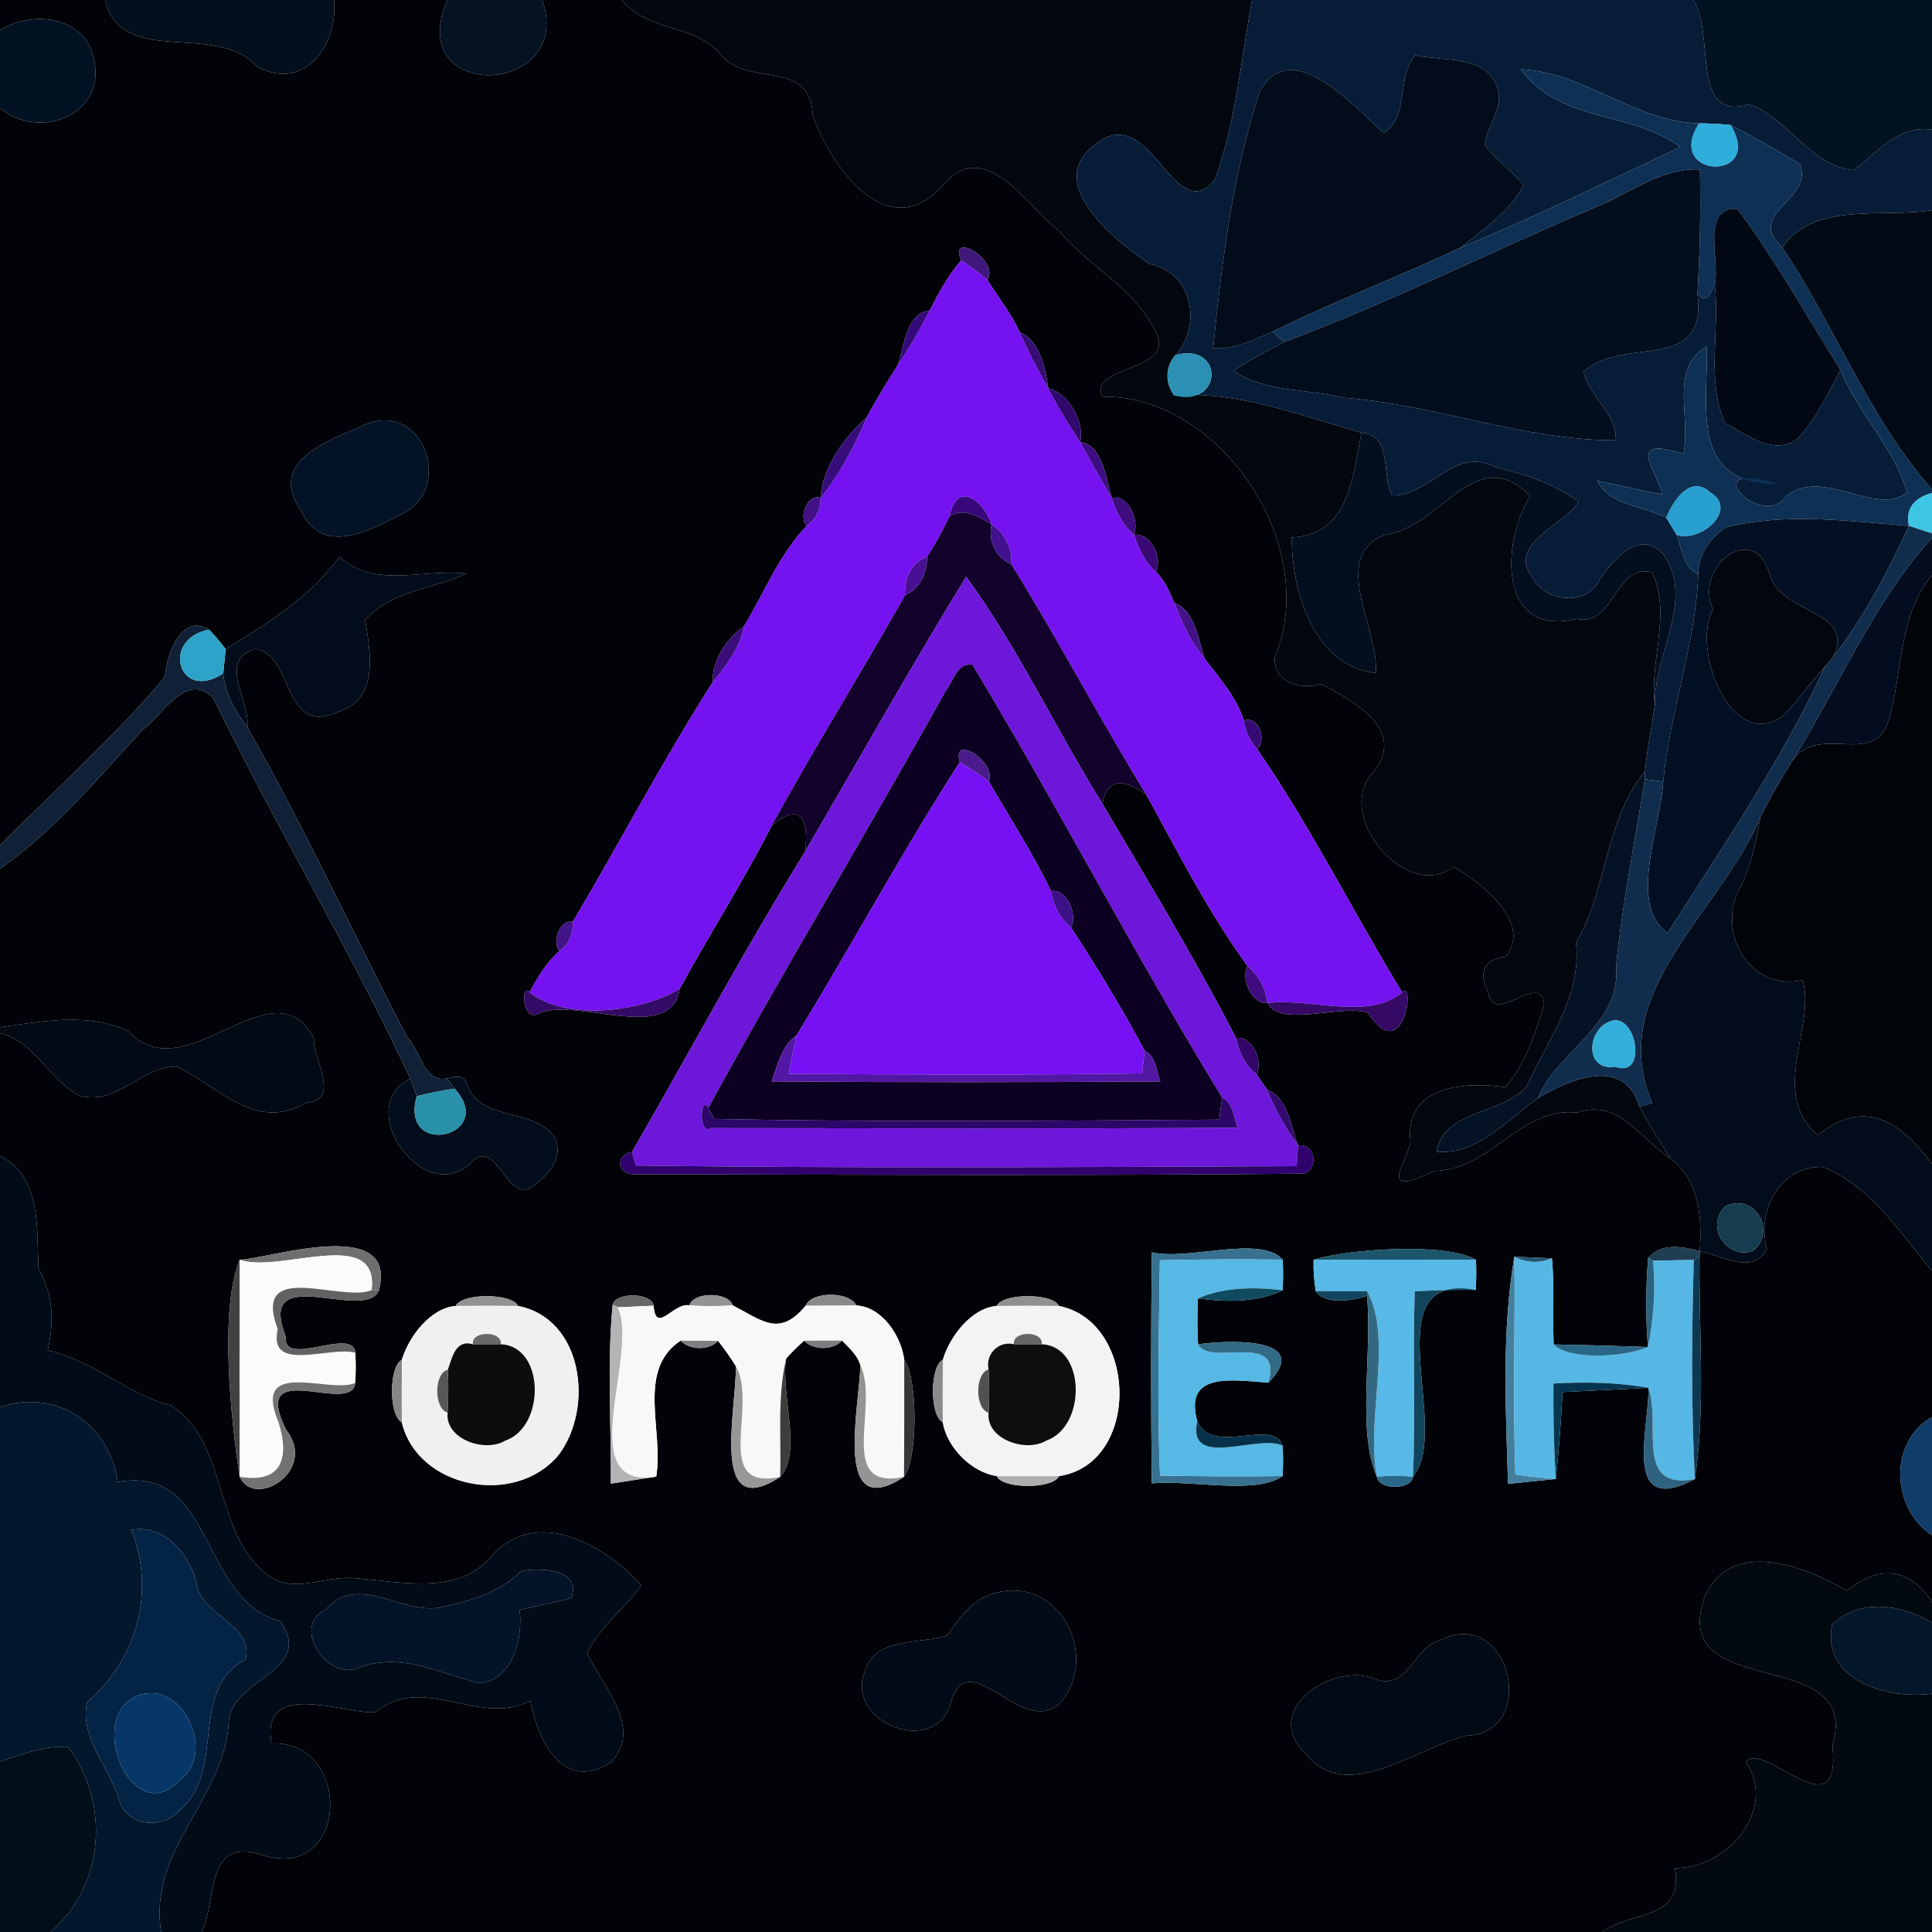 <?xml version="1.0" encoding="UTF-8" ?>
<!DOCTYPE svg PUBLIC "-//W3C//DTD SVG 1.1//EN" "http://www.w3.org/Graphics/SVG/1.1/DTD/svg11.dtd">
<svg width="250pt" height="250pt" viewBox="0 0 250 250" version="1.1" xmlns="http://www.w3.org/2000/svg">
<g id="#020308ff">
<path fill="#020308" opacity="1.00" d=" M 0.00 0.00 L 13.58 0.00 C 15.80 8.89 27.97 2.65 33.31 8.65 C 39.74 12.00 43.78 5.38 43.22 0.00 L 57.89 0.00 C 52.10 13.37 74.42 12.56 70.18 0.00 L 80.49 0.00 C 83.66 4.09 89.63 3.06 93.11 6.86 C 96.47 11.46 104.91 7.43 105.16 14.91 C 107.50 21.58 114.86 31.95 122.02 23.99 C 127.47 17.48 132.98 26.78 137.07 29.92 C 141.04 34.62 147.14 37.49 149.72 43.33 C 151.80 48.06 140.76 47.38 142.65 51.32 C 158.05 51.18 170.96 70.75 164.96 85.03 C 164.75 88.39 168.37 89.30 171.01 88.51 C 174.95 90.67 182.05 94.29 177.81 99.80 C 172.29 105.36 182.09 116.88 188.09 112.15 C 191.79 114.31 198.34 119.47 194.83 123.80 C 192.09 124.06 191.21 125.87 192.58 128.38 C 193.16 133.00 199.44 125.50 199.81 129.95 C 198.68 133.70 197.39 137.71 194.79 140.68 C 189.79 139.95 181.68 140.37 182.51 147.76 C 182.13 150.27 177.97 155.27 185.55 151.52 C 192.80 151.49 196.75 143.19 204.05 143.97 C 209.49 142.07 212.29 147.44 216.15 149.90 C 219.95 152.84 220.23 157.45 219.95 161.93 C 216.77 160.95 214.55 161.24 213.27 162.80 C 212.96 166.62 212.93 170.48 213.25 174.30 C 209.18 174.16 205.11 174.05 201.04 173.97 C 200.90 170.25 201.16 166.53 200.82 162.82 C 199.60 162.77 197.17 162.67 195.96 162.62 C 194.31 172.29 194.84 182.23 195.14 192.01 C 196.68 191.85 199.77 191.54 201.32 191.38 C 201.72 187.63 202.01 183.88 202.19 180.13 C 204.97 179.99 210.53 179.73 213.31 179.59 C 213.43 184.75 209.76 196.44 219.32 191.39 C 220.73 181.87 219.80 172.18 219.92 162.59 L 219.95 161.93 C 222.76 162.35 226.70 165.12 228.64 161.65 C 227.25 156.55 230.42 150.80 235.90 151.01 C 242.16 153.55 245.87 159.50 250.00 164.48 L 250.00 183.36 C 244.32 186.60 244.75 195.22 250.00 198.66 L 250.00 207.30 C 247.08 202.78 243.01 202.49 239.03 205.85 C 233.48 202.61 223.97 198.95 220.58 206.64 C 215.69 220.48 241.12 212.57 237.11 225.88 C 238.36 237.44 228.12 225.02 225.93 228.00 C 230.03 234.07 223.55 241.84 216.73 241.73 C 217.97 248.63 211.01 247.20 207.39 250.00 L 26.09 250.00 C 28.14 246.00 26.42 237.47 34.02 240.07 C 45.26 243.52 45.61 225.13 35.13 225.60 C 33.70 217.23 44.26 221.75 48.57 221.58 C 54.85 216.40 61.91 223.55 68.63 220.08 C 69.50 224.91 72.74 232.08 79.02 228.07 C 83.31 223.72 78.00 218.19 75.99 213.96 C 77.56 210.49 80.83 208.20 82.99 205.12 C 78.32 200.02 69.91 195.07 63.95 200.95 C 59.68 206.62 52.01 204.67 45.96 204.22 C 42.30 203.81 38.27 206.21 34.98 204.05 C 27.46 198.77 29.83 187.01 22.19 181.89 C 16.41 180.40 12.08 176.02 6.17 174.73 C 7.02 171.08 6.92 167.45 4.98 164.14 C 4.71 159.16 5.48 152.27 0.00 149.58 L 0.00 133.69 C 4.57 134.82 6.34 139.74 10.31 141.79 C 15.20 143.12 18.34 137.88 22.88 138.03 C 28.31 140.57 33.05 146.57 39.67 142.67 C 44.27 142.43 40.32 136.62 40.63 134.38 C 35.32 124.28 24.05 141.48 16.61 133.44 C 11.43 130.99 5.47 132.15 0.00 132.94 L 0.00 112.44 C 7.05 107.43 12.65 100.75 18.47 94.43 C 21.10 92.50 24.18 86.72 27.63 90.37 C 35.69 106.99 45.28 122.82 53.09 139.56 C 45.45 143.40 55.21 156.70 61.22 150.19 C 64.24 147.50 65.50 155.27 68.65 153.73 C 70.73 152.27 72.97 150.05 71.84 147.27 C 69.15 143.21 62.17 145.19 60.46 140.43 C 60.17 138.95 58.93 139.31 57.83 139.55 C 54.84 140.15 54.39 135.88 52.73 134.27 C 45.73 120.94 39.49 107.20 32.01 94.12 C 32.43 90.65 28.04 85.47 33.05 83.97 C 38.05 84.57 36.47 95.54 43.92 92.06 C 49.08 90.32 47.94 84.42 47.25 80.24 C 50.52 76.44 56.04 76.24 60.38 74.22 C 54.84 73.54 48.54 76.25 43.92 72.07 C 40.09 77.30 34.64 80.67 29.20 83.98 C 28.52 83.11 27.81 82.28 27.06 81.47 C 23.38 79.21 21.47 85.09 21.35 87.58 C 14.81 95.37 7.17 102.17 0.00 109.38 L 0.00 13.98 C 5.14 18.33 14.32 14.76 12.00 7.08 C 10.67 2.03 3.87 1.34 0.00 3.95 L 0.00 0.00 M 124.38 33.69 C 122.67 35.64 121.45 37.94 120.27 40.24 C 117.39 40.32 116.90 44.97 116.20 47.21 C 114.78 49.44 113.38 51.69 112.15 54.02 C 109.36 56.47 106.39 60.42 106.19 64.42 C 104.50 63.85 103.31 66.87 104.38 68.05 C 100.84 71.75 98.88 76.71 96.28 81.05 C 94.04 82.57 92.13 85.46 92.22 88.28 C 85.79 98.37 80.18 109.05 74.12 119.29 C 72.45 118.92 71.37 121.86 72.39 123.05 C 70.73 124.54 69.56 126.45 68.53 128.40 C 67.39 127.01 67.47 132.72 70.00 131.02 C 74.92 129.18 86.94 135.09 87.96 127.93 C 91.80 120.86 96.18 114.08 99.82 106.90 C 103.49 103.67 104.70 105.93 104.20 110.17 C 96.32 122.90 89.25 136.10 81.78 149.07 C 79.57 149.42 79.84 151.98 82.05 151.94 C 110.95 152.01 139.86 152.14 168.76 151.87 C 170.74 151.11 170.11 147.85 167.97 148.23 C 167.04 145.79 166.65 142.04 163.94 140.98 C 163.60 140.48 162.92 139.50 162.59 139.01 C 163.49 137.34 162.05 133.95 159.94 134.32 C 154.61 124.00 148.58 114.05 142.67 104.04 C 143.21 100.29 145.92 101.06 148.30 102.77 C 152.45 110.30 156.36 118.04 161.43 124.99 C 160.53 126.69 161.95 129.95 164.02 129.79 C 165.69 133.02 173.48 129.92 177.00 131.04 C 181.76 138.30 183.15 126.44 181.44 128.41 C 175.06 118.00 169.63 107.00 162.68 96.95 C 163.96 95.72 162.87 92.54 160.95 93.25 C 160.00 90.17 157.74 87.72 155.85 85.17 C 155.08 82.73 154.62 79.00 151.93 77.99 C 151.31 76.57 150.73 75.08 149.58 74.00 C 150.47 72.19 148.93 68.94 146.73 69.19 C 147.46 67.42 146.08 63.97 143.85 64.43 C 143.14 62.10 142.68 57.46 139.78 57.22 C 140.37 54.51 138.19 50.81 135.65 50.26 C 135.29 47.69 134.57 44.06 131.94 42.98 C 130.86 40.54 129.14 38.47 127.76 36.21 C 129.44 33.70 122.70 29.77 124.38 33.69 M 46.37 55.34 C 42.01 57.20 34.68 59.90 38.94 66.05 C 41.59 71.89 47.55 68.85 51.68 66.66 C 59.18 63.46 54.63 50.89 46.37 55.34 M 31.02 163.00 C 28.30 169.57 29.97 184.24 31.01 191.09 C 32.96 195.35 41.17 190.30 37.02 185.00 C 32.20 175.33 45.60 183.28 45.96 178.95 C 46.05 177.65 46.05 176.34 45.98 175.04 C 45.70 171.60 36.53 177.09 36.99 172.97 C 33.04 163.01 47.26 171.21 49.02 166.99 C 51.65 157.12 34.37 163.01 31.02 163.00 M 149.05 162.05 C 148.93 172.01 148.93 181.97 149.04 191.94 C 154.26 191.49 162.52 193.44 165.97 191.00 C 166.05 189.68 166.05 188.37 165.96 187.06 C 164.80 183.44 156.85 188.43 154.93 183.93 C 153.16 177.52 159.30 178.56 164.13 178.91 C 170.13 172.83 158.37 173.44 155.03 173.96 C 154.91 171.98 154.91 169.99 155.02 168.01 C 159.62 168.64 163.27 168.29 165.97 166.96 C 166.05 165.64 166.05 164.32 165.98 163.00 C 163.13 159.74 153.73 163.18 149.05 162.05 M 169.98 163.01 C 169.94 164.37 170.04 165.73 170.26 167.08 C 171.35 168.83 175.03 168.35 176.89 167.68 C 177.60 175.25 175.55 185.10 178.17 191.08 C 178.37 192.83 182.63 192.83 182.84 191.08 C 188.00 184.96 177.42 164.44 190.96 166.92 C 191.04 165.62 191.05 164.31 190.98 163.01 C 186.94 160.69 174.19 161.67 169.98 163.01 M 58.97 168.99 C 55.64 169.27 52.86 173.04 52.00 175.97 C 50.30 176.75 50.30 183.25 51.99 184.03 C 54.01 192.58 66.61 195.06 72.27 188.29 C 76.91 182.16 75.44 170.60 67.02 168.99 C 66.28 167.30 59.72 167.30 58.97 168.99 M 79.28 168.81 C 78.54 176.50 79.11 184.26 79.04 191.98 C 80.51 191.76 83.45 191.31 84.91 191.08 C 85.93 185.19 82.29 177.31 88.07 173.48 C 89.26 174.73 91.73 174.76 92.93 173.51 C 93.74 174.56 94.52 175.64 95.22 176.78 C 95.28 182.69 91.82 197.07 100.96 191.11 C 103.88 187.98 100.95 180.24 101.74 175.77 C 102.47 174.96 103.24 174.20 104.05 173.48 C 105.25 174.75 107.77 174.75 108.96 173.47 C 109.88 174.43 110.96 175.34 111.34 176.68 C 111.13 182.58 107.84 197.08 116.98 191.10 C 118.81 188.69 118.75 178.24 117.01 175.98 C 116.63 172.88 114.14 169.10 110.81 168.93 C 109.97 167.09 105.01 167.05 104.24 168.97 C 100.81 173.11 98.58 170.82 94.81 168.92 C 94.28 167.14 89.72 167.13 89.20 168.92 C 87.23 168.45 84.85 172.77 84.58 168.96 C 84.34 167.24 79.71 167.18 79.28 168.81 M 128.97 168.99 C 125.64 169.27 122.85 173.04 122.00 175.97 C 120.30 176.75 120.30 183.25 121.99 184.03 C 122.53 187.31 125.69 190.49 128.98 191.01 C 129.72 192.70 136.27 192.70 137.03 191.01 C 147.67 189.40 147.26 171.01 137.02 168.99 C 136.28 167.30 129.72 167.30 128.97 168.99 M 128.26 206.29 C 125.67 207.19 124.06 209.47 122.56 211.62 C 119.38 212.76 113.23 211.78 112.01 216.06 C 109.08 222.60 120.37 227.30 122.89 220.91 C 124.97 211.77 132.19 225.28 137.28 220.29 C 142.44 214.07 136.85 203.44 128.26 206.29 M 186.34 212.25 C 182.91 213.12 182.14 218.90 177.90 217.26 C 172.58 214.94 162.97 221.32 168.98 226.96 C 174.29 233.62 183.53 226.00 189.76 224.59 C 199.29 224.26 195.37 207.65 186.34 212.25 Z" />
</g>
<g id="#030f1cff">
<path fill="#030f1c" opacity="1.00" d=" M 13.58 0.00 L 43.22 0.00 C 43.78 5.38 39.74 12.00 33.31 8.65 C 27.97 2.65 15.80 8.89 13.58 0.00 Z" />
</g>
<g id="#041222ff">
<path fill="#041222" opacity="1.00" d=" M 57.89 0.00 L 70.18 0.00 C 74.42 12.56 52.10 13.37 57.89 0.00 Z" />
</g>
<g id="#020710ff">
<path fill="#020710" opacity="1.00" d=" M 80.49 0.00 L 162.02 0.00 C 160.59 7.74 159.89 15.86 157.21 23.25 C 151.90 29.70 148.89 12.86 141.74 18.68 C 134.88 23.66 144.39 31.26 148.76 34.16 C 154.22 35.16 155.63 42.00 152.13 45.93 C 150.78 47.45 150.73 49.54 151.94 51.17 C 159.90 50.53 168.22 53.73 176.18 56.00 C 175.01 61.73 174.60 69.20 167.16 69.54 C 167.12 76.42 169.94 86.20 178.03 87.08 C 178.49 81.39 171.98 72.13 179.16 69.22 C 186.47 68.37 190.85 57.02 198.01 64.17 C 194.31 70.01 193.73 82.57 204.03 80.08 C 208.89 81.18 208.98 72.83 213.78 74.06 C 216.34 79.42 213.38 85.59 214.15 91.22 C 213.72 94.08 213.13 96.90 212.88 99.78 C 207.60 106.23 208.06 114.97 203.94 121.98 C 204.68 128.93 200.30 134.51 197.56 140.56 C 194.35 144.32 186.86 143.52 185.90 149.02 C 191.17 149.52 194.97 144.94 198.96 142.13 C 203.09 139.65 210.17 136.59 212.16 143.21 C 213.39 145.49 214.77 147.70 216.15 149.90 C 212.29 147.44 209.49 142.07 204.05 143.97 C 196.75 143.19 192.80 151.49 185.55 151.52 C 177.97 155.27 182.13 150.27 182.51 147.76 C 181.68 140.37 189.79 139.95 194.79 140.68 C 197.39 137.71 198.68 133.70 199.81 129.95 C 199.44 125.50 193.16 133.00 192.58 128.38 C 191.21 125.87 192.09 124.06 194.83 123.80 C 198.34 119.47 191.79 114.31 188.09 112.15 C 182.09 116.88 172.29 105.36 177.81 99.80 C 182.05 94.29 174.95 90.67 171.01 88.51 C 168.37 89.30 164.75 88.39 164.96 85.03 C 170.96 70.75 158.05 51.18 142.65 51.32 C 140.76 47.38 151.80 48.06 149.72 43.33 C 147.14 37.49 141.04 34.62 137.07 29.92 C 132.98 26.78 127.47 17.48 122.02 23.99 C 114.86 31.95 107.50 21.58 105.16 14.91 C 104.91 7.43 96.47 11.46 93.11 6.86 C 89.63 3.06 83.66 4.09 80.49 0.00 Z" />
</g>
<g id="#061c37ff">
<path fill="#061c37" opacity="1.00" d=" M 162.02 0.00 L 219.12 0.00 C 221.99 4.56 218.67 15.78 226.33 13.50 C 231.21 15.15 234.43 21.63 239.90 22.02 C 243.00 19.63 245.61 16.18 250.00 16.77 L 250.00 27.20 C 243.81 28.25 234.73 26.00 230.63 32.02 C 225.74 27.49 234.66 26.07 232.93 21.24 C 229.98 19.46 226.99 17.74 223.93 16.17 C 222.57 16.04 221.22 15.97 219.87 15.96 C 211.62 15.76 204.97 9.33 196.79 8.96 C 201.82 15.90 211.14 14.35 217.43 19.03 C 208.02 23.44 198.61 28.09 188.96 32.06 C 191.95 29.65 195.32 27.46 197.15 23.96 C 195.64 22.09 193.61 20.70 192.16 18.78 C 192.38 16.23 194.68 13.92 193.74 11.31 C 192.32 7.10 186.81 7.96 183.14 7.14 C 180.63 9.96 182.44 15.16 179.05 17.20 C 175.23 13.85 166.99 4.31 162.96 11.97 C 159.50 22.58 158.10 33.96 156.98 45.05 C 159.74 45.26 162.20 43.95 164.66 42.92 C 165.05 43.26 165.81 43.92 166.19 44.25 C 163.98 45.42 161.69 46.49 159.66 47.99 C 163.60 50.79 169.19 50.27 173.76 51.46 C 185.70 52.32 197.08 56.99 209.09 56.98 C 209.19 53.45 205.67 51.36 204.89 48.11 C 210.07 43.34 220.99 48.48 219.65 37.98 C 220.81 39.48 221.32 37.87 221.89 36.85 C 222.58 42.70 220.73 49.22 223.22 54.75 C 225.97 56.22 229.67 59.15 232.67 56.70 C 235.04 54.14 236.54 50.93 238.16 47.87 C 240.37 53.40 245.38 58.40 246.76 63.73 C 242.75 66.91 235.92 60.43 231.20 64.14 C 228.06 68.92 218.74 59.07 230.28 62.66 C 218.61 62.75 220.98 52.80 220.88 44.82 C 215.89 47.61 218.90 54.14 217.82 58.74 C 209.99 56.20 214.63 61.26 215.07 63.95 C 212.26 63.47 209.49 62.75 206.70 62.23 C 208.27 65.42 212.68 65.46 215.61 66.98 C 215.95 67.53 216.61 68.64 216.94 69.19 C 217.64 71.00 217.80 73.35 219.75 74.32 C 219.41 83.43 216.06 92.07 215.22 101.14 C 214.63 101.07 213.43 100.91 212.84 100.83 L 212.88 99.78 C 213.13 96.90 213.72 94.08 214.15 91.22 C 213.91 84.87 219.44 77.47 215.23 71.75 C 212.26 68.32 208.72 72.40 207.01 74.99 C 205.43 78.50 199.84 77.92 198.28 74.68 C 194.92 70.43 202.45 67.90 204.30 64.95 C 201.16 62.60 197.33 61.36 193.55 60.48 C 188.11 57.60 185.11 64.23 180.12 64.11 C 178.70 61.33 180.26 56.29 176.18 56.00 C 168.22 53.73 159.90 50.53 151.94 51.17 C 158.18 52.83 158.49 44.29 152.13 45.93 C 155.63 42.00 154.22 35.16 148.76 34.16 C 144.39 31.26 134.88 23.66 141.74 18.68 C 148.89 12.86 151.90 29.70 157.21 23.25 C 159.89 15.86 160.59 7.74 162.02 0.00 Z" />
</g>
<g id="#021220ff">
<path fill="#021220" opacity="1.00" d=" M 219.12 0.00 L 250.00 0.00 L 250.00 16.77 C 245.61 16.18 243.00 19.63 239.90 22.02 C 234.43 21.63 231.21 15.15 226.33 13.50 C 218.67 15.78 221.99 4.56 219.12 0.00 Z" />
</g>
<g id="#031222ff">
<path fill="#031222" opacity="1.00" d=" M 0.00 3.95 C 3.87 1.34 10.67 2.03 12.00 7.08 C 14.32 14.76 5.14 18.33 0.00 13.98 L 0.00 3.95 Z" />
</g>
<g id="#020c1aff">
<path fill="#020c1a" opacity="1.00" d=" M 183.14 7.14 C 186.81 7.96 192.32 7.10 193.74 11.31 C 194.68 13.92 192.38 16.23 192.16 18.78 C 193.61 20.70 195.64 22.09 197.15 23.96 C 195.32 27.46 191.95 29.65 188.96 32.06 C 180.94 35.85 172.62 38.99 164.66 42.92 C 162.20 43.95 159.74 45.26 156.98 45.05 C 158.10 33.96 159.50 22.58 162.96 11.97 C 166.99 4.31 175.23 13.85 179.05 17.20 C 182.44 15.16 180.63 9.96 183.14 7.14 Z" />
</g>
<g id="#0e3054ff">
<path fill="#0e3054" opacity="1.00" d=" M 196.79 8.96 C 204.97 9.33 211.62 15.76 219.87 15.96 C 215.24 23.13 228.43 23.61 223.93 16.17 C 226.99 17.74 229.98 19.46 232.93 21.24 C 234.66 26.07 225.74 27.49 230.63 32.02 C 237.42 42.16 241.95 54.28 250.00 63.32 L 250.00 63.79 C 247.86 64.37 246.50 65.70 247.02 68.05 C 239.14 67.44 231.08 66.28 223.30 68.26 C 221.22 69.64 219.78 71.77 219.75 74.32 C 217.80 73.35 217.64 71.00 216.94 69.19 C 220.06 70.30 225.04 65.89 221.28 63.71 C 218.71 61.35 216.51 64.82 215.61 66.98 C 212.68 65.46 208.27 65.42 206.70 62.23 C 209.49 62.75 212.26 63.47 215.07 63.95 C 214.63 61.26 209.99 56.20 217.82 58.74 C 218.90 54.14 215.89 47.61 220.88 44.82 C 220.98 52.80 218.61 62.75 230.28 62.66 C 218.74 59.07 228.06 68.92 231.20 64.14 C 235.92 60.43 242.75 66.91 246.76 63.73 C 245.38 58.40 240.37 53.40 238.16 47.87 C 233.80 40.87 229.74 33.67 224.83 27.03 C 220.02 26.73 222.59 33.65 221.89 36.85 C 221.32 37.87 220.81 39.48 219.65 37.98 C 219.97 32.63 220.08 27.28 219.97 21.93 C 215.03 21.68 211.05 24.95 206.70 26.71 C 193.15 32.44 179.98 39.11 166.19 44.25 C 165.81 43.92 165.05 43.26 164.66 42.92 C 172.62 38.99 180.94 35.85 188.96 32.06 C 198.61 28.09 208.02 23.44 217.43 19.03 C 211.14 14.35 201.82 15.90 196.79 8.96 Z" />
</g>
<g id="#2daedbff">
<path fill="#2daedb" opacity="1.00" d=" M 219.87 15.96 C 221.22 15.97 222.57 16.04 223.93 16.17 C 228.43 23.61 215.24 23.13 219.87 15.96 Z" />
</g>
<g id="#020d1dff">
<path fill="#020d1d" opacity="1.00" d=" M 206.70 26.71 C 211.05 24.95 215.03 21.68 219.97 21.93 C 220.08 27.28 219.97 32.63 219.65 37.98 C 220.99 48.48 210.07 43.34 204.89 48.11 C 205.67 51.36 209.19 53.45 209.09 56.98 C 197.08 56.99 185.70 52.32 173.76 51.46 C 169.19 50.27 163.60 50.79 159.66 47.99 C 161.69 46.49 163.98 45.42 166.19 44.25 C 179.98 39.11 193.15 32.44 206.70 26.71 Z" />
</g>
<g id="#020914ff">
<path fill="#020914" opacity="1.00" d=" M 221.89 36.85 C 222.59 33.65 220.02 26.73 224.83 27.03 C 229.74 33.67 233.80 40.87 238.16 47.87 C 236.54 50.93 235.04 54.14 232.67 56.70 C 229.67 59.15 225.97 56.22 223.22 54.75 C 220.73 49.22 222.58 42.70 221.89 36.85 Z" />
</g>
<g id="#020b15ff">
<path fill="#020b15" opacity="1.00" d=" M 230.63 32.02 C 234.73 26.00 243.81 28.25 250.00 27.20 L 250.00 63.32 C 241.95 54.28 237.42 42.16 230.63 32.02 Z" />
</g>
<g id="#40187cff">
<path fill="#40187c" opacity="1.00" d=" M 124.38 33.69 C 122.70 29.77 129.44 33.70 127.76 36.21 C 126.67 35.32 125.54 34.48 124.38 33.69 Z" />
</g>
<g id="#7512f0ff">
<path fill="#7512f0" opacity="1.00" d=" M 124.38 33.69 C 125.54 34.48 126.67 35.32 127.76 36.21 C 129.14 38.47 130.86 40.54 131.94 42.98 C 133.03 45.48 134.28 47.90 135.65 50.26 C 136.85 52.68 138.31 54.96 139.78 57.22 C 141.09 59.65 142.45 62.05 143.85 64.43 C 144.42 66.22 145.27 67.95 146.73 69.19 C 147.34 70.97 148.11 72.75 149.58 74.00 C 150.73 75.08 151.31 76.57 151.93 77.99 C 152.95 80.52 154.03 83.09 155.85 85.17 C 157.74 87.72 160.00 90.17 160.95 93.25 C 161.13 94.63 161.77 95.90 162.68 96.95 C 169.63 107.00 175.06 118.00 181.44 128.41 C 177.08 132.10 169.51 129.09 164.02 129.79 C 163.75 127.93 162.89 126.20 161.43 124.99 C 156.36 118.04 152.45 110.30 148.30 102.77 C 142.27 92.98 136.94 82.79 130.87 73.02 C 130.99 70.95 130.07 68.99 128.31 67.87 C 127.32 64.73 123.76 62.13 122.87 66.81 C 122.02 68.62 121.05 70.36 119.98 72.04 C 117.86 72.76 117.00 74.91 117.12 77.01 C 111.47 87.04 105.35 96.80 99.82 106.90 C 96.18 114.08 91.80 120.86 87.96 127.93 C 82.96 131.06 73.08 132.10 68.53 128.40 C 69.56 126.45 70.73 124.54 72.39 123.05 C 73.64 122.19 74.20 120.78 74.12 119.29 C 80.18 109.05 85.79 98.37 92.22 88.28 C 94.00 86.14 95.72 83.85 96.28 81.05 C 98.88 76.71 100.84 71.75 104.38 68.05 C 105.60 67.22 106.19 65.87 106.19 64.42 C 108.72 61.29 110.59 57.71 112.15 54.02 C 113.38 51.69 114.78 49.44 116.20 47.21 C 117.70 44.97 119.05 42.64 120.27 40.24 C 121.45 37.94 122.67 35.64 124.38 33.69 Z" />
</g>
<g id="#350b7cff">
<path fill="#350b7c" opacity="1.00" d=" M 116.20 47.21 C 116.90 44.97 117.39 40.32 120.27 40.24 C 119.05 42.64 117.70 44.97 116.20 47.21 Z" />
</g>
<g id="#380c75ff">
<path fill="#380c75" opacity="1.00" d=" M 131.94 42.98 C 134.57 44.06 135.29 47.69 135.65 50.26 C 134.28 47.90 133.03 45.48 131.94 42.98 Z" />
</g>
<g id="#2b90b3ff">
<path fill="#2b90b3" opacity="1.00" d=" M 152.13 45.93 C 158.49 44.29 158.18 52.83 151.94 51.17 C 150.73 49.54 150.78 47.45 152.13 45.93 Z" />
</g>
<g id="#31086bff">
<path fill="#31086b" opacity="1.00" d=" M 135.65 50.26 C 138.19 50.81 140.37 54.51 139.78 57.22 C 138.31 54.96 136.85 52.68 135.65 50.26 Z" />
</g>
<g id="#370c7bff">
<path fill="#370c7b" opacity="1.00" d=" M 106.19 64.42 C 106.39 60.42 109.36 56.47 112.15 54.02 C 110.59 57.71 108.72 61.29 106.19 64.42 Z" />
</g>
<g id="#031225ff">
<path fill="#031225" opacity="1.00" d=" M 46.37 55.34 C 54.63 50.89 59.18 63.46 51.68 66.66 C 47.55 68.85 41.59 71.89 38.94 66.05 C 34.68 59.90 42.01 57.20 46.37 55.34 Z" />
</g>
<g id="#030e1fff">
<path fill="#030e1f" opacity="1.00" d=" M 176.18 56.00 C 180.26 56.29 178.70 61.33 180.12 64.11 C 185.11 64.23 188.11 57.60 193.55 60.48 C 197.33 61.36 201.16 62.60 204.30 64.95 C 202.45 67.90 194.92 70.43 198.28 74.68 C 199.84 77.92 205.43 78.50 207.01 74.99 C 208.72 72.40 212.26 68.32 215.23 71.75 C 219.44 77.47 213.91 84.87 214.15 91.22 C 213.38 85.59 216.34 79.42 213.78 74.06 C 208.98 72.83 208.89 81.18 204.03 80.08 C 193.73 82.57 194.31 70.01 198.01 64.17 C 190.85 57.02 186.47 68.37 179.16 69.22 C 171.98 72.13 178.49 81.39 178.03 87.08 C 169.94 86.20 167.12 76.42 167.16 69.54 C 174.60 69.20 175.01 61.73 176.18 56.00 Z" />
</g>
<g id="#3e0c82ff">
<path fill="#3e0c82" opacity="1.00" d=" M 139.78 57.22 C 142.68 57.46 143.14 62.10 143.85 64.43 C 142.45 62.05 141.09 59.65 139.78 57.22 Z" />
</g>
<g id="#279fcfff">
<path fill="#279fcf" opacity="1.00" d=" M 215.61 66.98 C 216.51 64.82 218.71 61.35 221.28 63.71 C 225.04 65.89 220.06 70.30 216.94 69.19 C 216.61 68.64 215.95 67.53 215.61 66.98 Z" />
</g>
<g id="#441086ff">
<path fill="#441086" opacity="1.00" d=" M 104.38 68.05 C 103.31 66.87 104.50 63.85 106.19 64.42 C 106.19 65.87 105.60 67.22 104.38 68.05 Z" />
</g>
<g id="#38087aff">
<path fill="#38087a" opacity="1.00" d=" M 122.87 66.81 C 123.76 62.13 127.32 64.73 128.31 67.87 C 126.62 66.89 124.80 65.61 122.87 66.81 Z" />
</g>
<g id="#3d0d7dff">
<path fill="#3d0d7d" opacity="1.00" d=" M 143.85 64.43 C 146.08 63.97 147.46 67.42 146.73 69.19 C 145.27 67.95 144.42 66.22 143.85 64.43 Z" />
</g>
<g id="#3cc6e4ff">
<path fill="#3cc6e4" opacity="1.00" d=" M 247.02 68.05 C 246.50 65.70 247.86 64.37 250.00 63.79 L 250.00 69.02 C 249.00 68.71 248.01 68.38 247.02 68.05 Z" />
</g>
<g id="#12022cff">
<path fill="#12022c" opacity="1.00" d=" M 122.87 66.81 C 124.80 65.61 126.62 66.89 128.31 67.87 C 127.83 70.00 128.86 72.15 130.87 73.02 C 136.94 82.79 142.27 92.98 148.30 102.77 C 145.92 101.06 143.21 100.29 142.67 104.04 C 136.62 94.36 131.73 83.82 125.02 74.63 C 117.85 86.31 111.11 98.31 104.20 110.17 C 104.70 105.93 103.49 103.67 99.82 106.90 C 105.35 96.80 111.47 87.04 117.12 77.01 C 119.12 76.16 119.93 74.10 119.98 72.04 C 121.05 70.36 122.02 68.62 122.87 66.81 Z" />
</g>
<g id="#031024ff">
<path fill="#031024" opacity="1.00" d=" M 223.30 68.26 C 231.08 66.28 239.14 67.44 247.02 68.05 C 244.27 73.98 241.18 79.94 237.15 85.10 C 240.41 78.77 230.07 79.60 228.92 74.08 C 226.80 67.32 219.11 73.56 221.68 78.85 C 218.78 83.88 224.00 97.40 230.67 92.67 C 232.67 90.66 234.26 88.28 236.19 86.20 C 230.60 98.35 222.90 109.55 215.79 120.75 C 210.63 117.03 214.84 107.29 215.22 101.14 C 216.06 92.07 219.41 83.43 219.75 74.32 C 219.78 71.77 221.22 69.64 223.30 68.26 Z" />
</g>
<g id="#42118dff">
<path fill="#42118d" opacity="1.00" d=" M 128.31 67.87 C 130.07 68.99 130.99 70.95 130.87 73.02 C 128.86 72.15 127.83 70.00 128.31 67.87 Z" />
</g>
<g id="#102d4dff">
<path fill="#102d4d" opacity="1.00" d=" M 247.02 68.05 C 248.01 68.38 249.00 68.71 250.00 69.02 L 250.00 69.60 C 242.32 78.07 237.78 89.20 231.67 98.87 C 230.27 101.09 228.99 103.40 227.78 105.73 C 222.93 117.78 207.58 128.44 213.81 142.73 C 213.40 142.85 212.58 143.09 212.16 143.21 C 210.17 136.59 203.09 139.65 198.96 142.13 C 201.54 135.94 209.83 132.62 209.12 125.02 C 209.91 116.89 211.57 108.89 212.84 100.83 C 213.43 100.91 214.63 101.07 215.22 101.14 C 214.84 107.29 210.63 117.03 215.79 120.75 C 222.90 109.55 230.60 98.35 236.19 86.20 C 236.43 85.93 236.91 85.38 237.15 85.10 C 241.18 79.94 244.27 73.98 247.02 68.05 M 208.26 132.20 C 205.31 133.36 205.07 138.64 209.00 138.02 C 213.29 139.66 211.75 130.69 208.26 132.20 Z" />
</g>
<g id="#3a0975ff">
<path fill="#3a0975" opacity="1.00" d=" M 146.73 69.19 C 148.93 68.94 150.47 72.19 149.58 74.00 C 148.11 72.75 147.34 70.97 146.73 69.19 Z" />
</g>
<g id="#040d20ff">
<path fill="#040d20" opacity="1.00" d=" M 231.67 98.87 C 237.78 89.20 242.32 78.07 250.00 69.60 L 250.00 74.42 C 245.58 79.70 246.25 87.13 244.35 93.37 C 242.30 99.49 234.98 93.18 231.67 98.87 Z" />
</g>
<g id="#02060eff">
<path fill="#02060e" opacity="1.00" d=" M 221.68 78.85 C 219.11 73.56 226.80 67.32 228.92 74.08 C 230.07 79.60 240.41 78.77 237.15 85.10 C 236.91 85.38 236.43 85.93 236.19 86.20 C 234.26 88.28 232.67 90.66 230.67 92.67 C 224.00 97.40 218.78 83.88 221.68 78.85 Z" />
</g>
<g id="#030c1aff">
<path fill="#030c1a" opacity="1.00" d=" M 29.20 83.98 C 34.64 80.67 40.09 77.30 43.92 72.07 C 48.54 76.25 54.84 73.54 60.38 74.22 C 56.04 76.24 50.52 76.44 47.25 80.24 C 47.94 84.42 49.08 90.32 43.92 92.06 C 36.47 95.54 38.05 84.57 33.05 83.97 C 28.04 85.47 32.43 90.65 32.01 94.12 C 30.46 92.06 29.11 89.77 28.89 87.14 C 28.97 86.35 29.12 84.77 29.20 83.98 Z" />
<path fill="#030c1a" opacity="1.00" d=" M 213.81 142.73 C 207.58 128.44 222.93 117.78 227.78 105.73 C 227.32 108.69 226.67 111.64 225.44 114.38 C 221.89 119.85 225.88 128.41 233.27 126.83 C 235.00 132.79 228.85 141.54 235.23 146.88 C 241.39 141.96 246.03 145.24 250.00 150.61 L 250.00 164.48 C 245.87 159.50 242.16 153.55 235.90 151.01 C 230.42 150.80 227.25 156.55 228.64 161.65 C 226.70 165.12 222.76 162.35 219.95 161.93 C 220.23 157.45 219.95 152.84 216.15 149.90 C 214.77 147.70 213.39 145.49 212.16 143.21 C 212.58 143.09 213.40 142.85 213.81 142.73 M 223.22 156.12 C 220.64 158.73 223.37 162.94 226.77 161.90 C 229.99 159.46 227.14 154.21 223.22 156.12 Z" />
</g>
<g id="#491093ff">
<path fill="#491093" opacity="1.00" d=" M 117.12 77.01 C 117.00 74.91 117.86 72.76 119.98 72.04 C 119.93 74.10 119.12 76.16 117.12 77.01 Z" />
</g>
<g id="#6d17daff">
<path fill="#6d17da" opacity="1.00" d=" M 104.20 110.17 C 111.11 98.31 117.85 86.31 125.02 74.63 C 131.73 83.82 136.62 94.36 142.67 104.04 C 148.58 114.05 154.61 124.00 159.94 134.32 C 160.34 136.11 161.11 137.84 162.59 139.01 C 162.92 139.50 163.60 140.48 163.94 140.98 C 164.99 143.54 166.32 145.98 167.97 148.23 C 167.92 148.89 167.83 150.23 167.78 150.90 C 139.29 151.02 110.78 151.19 82.29 150.82 C 82.16 150.38 81.91 149.51 81.78 149.07 C 89.25 136.10 96.32 122.90 104.20 110.17 M 122.39 89.37 C 112.35 107.48 101.57 125.19 91.66 143.36 C 90.57 141.56 90.36 147.04 92.01 145.98 C 114.72 146.00 137.43 146.08 160.14 145.93 C 159.64 144.61 159.55 142.66 158.14 142.01 C 146.89 123.65 136.95 104.47 125.83 86.01 C 123.79 85.74 123.42 88.12 122.39 89.37 Z" />
</g>
<g id="#01050aff">
<path fill="#01050a" opacity="1.00" d=" M 244.35 93.37 C 246.25 87.13 245.58 79.70 250.00 74.42 L 250.00 150.61 C 246.03 145.24 241.39 141.96 235.23 146.88 C 228.85 141.54 235.00 132.79 233.27 126.83 C 225.88 128.41 221.89 119.85 225.44 114.38 C 226.67 111.64 227.32 108.69 227.78 105.73 C 228.99 103.40 230.27 101.09 231.67 98.87 C 234.98 93.18 242.30 99.49 244.35 93.37 Z" />
</g>
<g id="#431188ff">
<path fill="#431188" opacity="1.00" d=" M 151.93 77.99 C 154.62 79.00 155.08 82.73 155.85 85.17 C 154.03 83.09 152.95 80.52 151.93 77.99 Z" />
</g>
<g id="#102036ff">
<path fill="#102036" opacity="1.00" d=" M 21.35 87.58 C 21.47 85.09 23.38 79.21 27.06 81.47 C 20.77 82.66 23.06 90.94 28.89 87.14 C 29.11 89.77 30.46 92.06 32.01 94.12 C 39.49 107.20 45.73 120.94 52.73 134.27 C 54.39 135.88 54.84 140.15 57.83 139.55 C 58.09 139.88 58.59 140.54 58.84 140.87 C 57.19 141.11 55.55 141.43 53.93 141.85 C 53.72 141.28 53.30 140.13 53.09 139.56 C 45.28 122.82 35.69 106.99 27.63 90.37 C 24.18 86.72 21.10 92.50 18.47 94.43 C 12.65 100.75 7.05 107.43 0.00 112.44 L 0.00 109.38 C 7.17 102.17 14.81 95.37 21.35 87.58 Z" />
</g>
<g id="#3a0d79ff">
<path fill="#3a0d79" opacity="1.00" d=" M 92.22 88.28 C 92.13 85.46 94.04 82.57 96.28 81.05 C 95.72 83.85 94.00 86.14 92.22 88.28 Z" />
</g>
<g id="#2da3caff">
<path fill="#2da3ca" opacity="1.00" d=" M 28.89 87.14 C 23.06 90.94 20.77 82.66 27.06 81.47 C 27.81 82.28 28.52 83.11 29.20 83.98 C 29.12 84.77 28.97 86.35 28.89 87.14 Z" />
</g>
<g id="#0d0123ff">
<path fill="#0d0123" opacity="1.00" d=" M 122.39 89.37 C 123.42 88.12 123.79 85.74 125.83 86.01 C 136.95 104.47 146.89 123.65 158.14 142.01 C 158.04 142.73 157.86 144.17 157.77 144.88 C 135.99 145.03 114.19 145.23 92.42 144.79 C 92.23 144.43 91.85 143.72 91.66 143.36 C 101.57 125.19 112.35 107.48 122.39 89.37 M 124.21 98.62 C 116.83 110.05 110.23 122.30 103.08 133.97 C 101.17 135.25 100.61 137.85 99.86 139.93 C 116.62 140.06 133.38 140.06 150.14 139.93 C 149.62 138.62 149.57 136.62 148.13 136.00 C 145.22 130.52 141.95 125.20 138.58 120.01 C 139.49 118.34 138.06 115.00 135.98 115.29 C 133.66 110.41 130.64 105.81 127.93 101.10 C 129.05 98.72 123.07 94.78 124.21 98.62 Z" />
</g>
<g id="#350b73ff">
<path fill="#350b73" opacity="1.00" d=" M 160.95 93.25 C 162.87 92.54 163.96 95.72 162.68 96.95 C 161.77 95.90 161.13 94.63 160.95 93.25 Z" />
</g>
<g id="#4a1c8bff">
<path fill="#4a1c8b" opacity="1.00" d=" M 124.21 98.62 C 123.07 94.78 129.05 98.72 127.93 101.10 C 126.72 100.23 125.48 99.41 124.21 98.62 Z" />
</g>
<g id="#7611f3ff">
<path fill="#7611f3" opacity="1.00" d=" M 103.08 133.97 C 110.23 122.30 116.83 110.05 124.21 98.62 C 125.48 99.41 126.72 100.23 127.93 101.10 C 130.64 105.81 133.66 110.41 135.98 115.29 C 136.29 117.12 137.12 118.83 138.58 120.01 C 141.95 125.20 145.22 130.52 148.13 136.00 C 148.04 136.72 147.86 138.17 147.78 138.89 C 132.55 139.13 117.31 139.04 102.08 138.95 C 102.34 137.28 102.73 135.63 103.08 133.97 Z" />
</g>
<g id="#051226ff">
<path fill="#051226" opacity="1.00" d=" M 203.94 121.98 C 208.06 114.97 207.60 106.23 212.88 99.78 L 212.84 100.83 C 211.57 108.89 209.91 116.89 209.12 125.02 C 209.83 132.62 201.54 135.94 198.96 142.13 C 194.97 144.94 191.17 149.52 185.90 149.02 C 186.86 143.52 194.35 144.32 197.56 140.56 C 200.30 134.51 204.68 128.93 203.94 121.98 Z" />
</g>
<g id="#3c1188ff">
<path fill="#3c1188" opacity="1.00" d=" M 135.98 115.29 C 138.06 115.00 139.49 118.34 138.58 120.01 C 137.12 118.83 136.29 117.12 135.98 115.29 Z" />
</g>
<g id="#411488ff">
<path fill="#411488" opacity="1.00" d=" M 72.39 123.05 C 71.37 121.86 72.45 118.92 74.12 119.29 C 74.20 120.78 73.64 122.19 72.39 123.05 Z" />
</g>
<g id="#3f0c80ff">
<path fill="#3f0c80" opacity="1.00" d=" M 161.43 124.99 C 162.89 126.20 163.75 127.93 164.02 129.79 C 161.95 129.95 160.53 126.69 161.43 124.99 Z" />
</g>
<g id="#340a67ff">
<path fill="#340a67" opacity="1.00" d=" M 70.00 131.02 C 67.47 132.72 67.39 127.01 68.53 128.40 C 73.08 132.10 82.96 131.06 87.96 127.93 C 86.94 135.09 74.92 129.18 70.00 131.02 Z" />
</g>
<g id="#340a65ff">
<path fill="#340a65" opacity="1.00" d=" M 181.44 128.41 C 183.15 126.44 181.76 138.30 177.00 131.04 C 173.48 129.92 165.69 133.02 164.02 129.79 C 169.51 129.09 177.08 132.10 181.44 128.41 Z" />
</g>
<g id="#020a15ff">
<path fill="#020a15" opacity="1.00" d=" M 16.61 133.44 C 24.05 141.48 35.32 124.28 40.63 134.38 C 40.32 136.62 44.27 142.43 39.67 142.67 C 33.05 146.57 28.31 140.57 22.88 138.03 C 18.34 137.88 15.20 143.12 10.31 141.79 C 6.34 139.74 4.57 134.82 0.00 133.69 L 0.00 132.94 C 5.47 132.15 11.43 130.99 16.61 133.44 Z" />
</g>
<g id="#31afdaff">
<path fill="#31afda" opacity="1.00" d=" M 208.26 132.20 C 211.75 130.69 213.29 139.66 209.00 138.02 C 205.07 138.64 205.31 133.36 208.26 132.20 Z" />
</g>
<g id="#5218a3ff">
<path fill="#5218a3" opacity="1.00" d=" M 99.86 139.93 C 100.61 137.85 101.17 135.25 103.08 133.97 C 102.73 135.63 102.34 137.28 102.08 138.95 C 117.31 139.04 132.55 139.13 147.78 138.89 C 147.86 138.17 148.04 136.72 148.13 136.00 C 149.57 136.62 149.62 138.62 150.14 139.93 C 133.38 140.06 116.62 140.06 99.86 139.93 Z" />
</g>
<g id="#32066aff">
<path fill="#32066a" opacity="1.00" d=" M 159.94 134.32 C 162.05 133.95 163.49 137.34 162.59 139.01 C 161.11 137.84 160.34 136.11 159.94 134.32 Z" />
</g>
<g id="#030d1cff">
<path fill="#030d1c" opacity="1.00" d=" M 57.83 139.55 C 58.93 139.31 60.17 138.95 60.46 140.43 C 62.17 145.19 69.15 143.21 71.84 147.27 C 72.97 150.05 70.73 152.27 68.65 153.73 C 65.50 155.27 64.24 147.50 61.22 150.19 C 55.21 156.70 45.45 143.40 53.09 139.56 C 53.30 140.13 53.72 141.28 53.93 141.85 C 51.61 149.97 64.42 147.10 58.84 140.87 C 58.59 140.54 58.09 139.88 57.83 139.55 Z" />
</g>
<g id="#2990a9ff">
<path fill="#2990a9" opacity="1.00" d=" M 53.93 141.85 C 55.55 141.43 57.19 141.11 58.84 140.87 C 64.42 147.10 51.61 149.97 53.93 141.85 Z" />
</g>
<g id="#350a70ff">
<path fill="#350a70" opacity="1.00" d=" M 163.94 140.98 C 166.65 142.04 167.04 145.79 167.97 148.23 C 166.32 145.98 164.99 143.54 163.94 140.98 Z" />
</g>
<g id="#2d066aff">
<path fill="#2d066a" opacity="1.00" d=" M 158.14 142.01 C 159.55 142.66 159.64 144.61 160.14 145.93 C 137.43 146.08 114.72 146.00 92.01 145.98 C 90.36 147.04 90.57 141.56 91.66 143.36 C 91.85 143.72 92.23 144.43 92.42 144.79 C 114.19 145.23 135.99 145.03 157.77 144.88 C 157.86 144.17 158.04 142.73 158.14 142.01 Z" />
</g>
<g id="#2f026dff">
<path fill="#2f026d" opacity="1.00" d=" M 167.97 148.23 C 170.11 147.85 170.74 151.11 168.76 151.87 C 139.86 152.14 110.95 152.01 82.05 151.94 C 79.84 151.98 79.57 149.42 81.78 149.07 C 81.91 149.51 82.16 150.38 82.29 150.82 C 110.78 151.19 139.29 151.02 167.78 150.90 C 167.83 150.23 167.92 148.89 167.97 148.23 Z" />
</g>
<g id="#020c18ff">
<path fill="#020c18" opacity="1.00" d=" M 0.00 149.58 C 5.48 152.27 4.71 159.16 4.98 164.14 C 6.92 167.45 7.02 171.08 6.17 174.73 C 12.08 176.02 16.41 180.40 22.19 181.89 C 29.83 187.01 27.46 198.77 34.98 204.05 C 38.27 206.21 42.30 203.81 45.96 204.22 C 52.01 204.67 59.68 206.62 63.95 200.95 C 69.91 195.07 78.32 200.02 82.99 205.12 C 80.83 208.20 77.56 210.49 75.99 213.96 C 78.00 218.19 83.31 223.72 79.02 228.07 C 72.74 232.08 69.50 224.91 68.63 220.08 C 61.91 223.55 54.85 216.40 48.57 221.58 C 44.26 221.75 33.70 217.23 35.13 225.60 C 45.61 225.13 45.26 243.52 34.02 240.07 C 26.42 237.47 28.14 246.00 26.09 250.00 L 20.86 250.00 C 19.07 239.40 29.19 232.65 29.62 222.62 C 30.19 217.12 40.79 216.26 36.27 209.76 C 25.80 207.12 27.91 189.50 15.24 191.77 C 14.18 184.37 7.39 179.58 0.00 182.09 L 0.00 149.58 M 67.40 203.31 C 64.65 206.12 60.74 207.17 57.01 208.00 C 52.06 208.98 46.29 203.51 42.22 208.22 C 37.70 210.34 42.04 217.05 45.96 215.98 C 51.68 213.60 56.65 216.48 62.03 217.81 C 66.43 217.34 67.68 211.95 67.24 208.31 C 69.47 207.80 71.72 207.38 73.92 206.78 C 75.33 202.93 69.71 202.82 67.40 203.31 Z" />
</g>
<g id="#163c4fff">
<path fill="#163c4f" opacity="1.00" d=" M 223.22 156.12 C 227.14 154.21 229.99 159.46 226.77 161.90 C 223.37 162.94 220.64 158.73 223.22 156.12 Z" />
</g>
<g id="#6f6f6fff">
<path fill="#6f6f6f" opacity="1.00" d=" M 31.02 163.00 C 34.37 163.01 51.65 157.12 49.02 166.99 L 48.08 166.95 C 49.12 158.50 36.00 164.89 31.02 163.00 Z" />
</g>
<g id="#37718fff">
<path fill="#37718f" opacity="1.00" d=" M 149.05 162.05 C 153.73 163.18 163.13 159.74 165.98 163.00 C 160.68 162.93 155.38 162.96 150.09 163.08 C 149.98 172.36 149.70 181.66 150.11 190.94 C 155.39 191.04 160.68 191.07 165.97 191.00 C 162.52 193.44 154.26 191.49 149.04 191.94 C 148.93 181.97 148.93 172.01 149.05 162.05 Z" />
</g>
<g id="#1c566cff">
<path fill="#1c566c" opacity="1.00" d=" M 169.98 163.01 C 174.19 161.67 186.94 160.69 190.98 163.01 C 183.97 163.00 176.98 162.99 169.98 163.01 Z" />
</g>
<g id="#24546eff">
<path fill="#24546e" opacity="1.00" d=" M 195.96 162.62 C 197.17 162.67 199.60 162.77 200.82 162.82 C 199.26 163.50 197.43 163.46 195.96 162.62 Z" />
</g>
<g id="#1e3e52ff">
<path fill="#1e3e52" opacity="1.00" d=" M 213.27 162.80 C 214.55 161.24 216.77 160.95 219.95 161.93 L 219.92 162.59 L 219.18 163.04 C 217.42 163.08 215.67 163.09 213.92 163.14 L 213.27 162.80 Z" />
</g>
<g id="#414142ff">
<path fill="#414142" opacity="1.00" d=" M 31.01 191.09 C 29.97 184.24 28.30 169.57 31.02 163.00 C 30.99 172.36 30.99 181.72 31.01 191.09 Z" />
</g>
<g id="#fbfbfbff">
<path fill="#fbfbfb" opacity="1.00" d=" M 31.02 163.00 C 36.00 164.89 49.12 158.50 48.08 166.95 C 44.10 168.58 32.51 162.82 35.94 172.01 C 34.64 177.74 42.62 174.15 45.98 175.04 C 46.05 176.34 46.05 177.65 45.96 178.95 C 42.74 180.43 32.52 175.59 36.03 184.01 C 37.74 189.43 35.80 191.93 31.01 191.09 C 30.99 181.72 30.99 172.36 31.02 163.00 Z" />
</g>
<g id="#56b8e5ff">
<path fill="#56b8e5" opacity="1.00" d=" M 150.09 163.08 C 155.38 162.96 160.68 162.93 165.98 163.00 C 166.05 164.32 166.05 165.64 165.97 166.96 C 161.51 166.41 157.86 166.76 155.02 168.01 C 154.91 169.99 154.91 171.98 155.03 173.96 C 156.59 176.94 166.07 172.08 164.13 178.91 C 159.30 178.56 153.16 177.52 154.93 183.93 C 153.54 190.21 162.85 185.53 165.96 187.06 C 166.05 188.37 166.05 189.68 165.97 191.00 C 160.68 191.07 155.39 191.04 150.11 190.94 C 149.70 181.66 149.98 172.36 150.09 163.08 Z" />
</g>
<g id="#57b9e7ff">
<path fill="#57b9e7" opacity="1.00" d=" M 169.98 163.01 C 176.98 162.99 183.97 163.00 190.98 163.01 C 191.05 164.31 191.04 165.62 190.96 166.92 C 188.32 166.89 185.69 166.95 183.07 167.10 C 182.81 175.09 183.18 183.09 182.84 191.08 C 181.28 190.94 179.72 190.94 178.17 191.08 C 176.69 183.74 180.32 173.18 176.90 167.08 C 175.24 167.08 171.92 167.08 170.26 167.08 C 170.04 165.73 169.94 164.37 169.98 163.01 Z" />
</g>
<g id="#437e9dff">
<path fill="#437e9d" opacity="1.00" d=" M 195.14 192.01 C 194.84 182.23 194.31 172.29 195.96 162.62 C 196.08 172.01 195.76 181.42 196.09 190.81 C 197.82 191.08 199.57 191.21 201.32 191.38 C 199.77 191.54 196.68 191.85 195.14 192.01 Z" />
</g>
<g id="#56b7e5ff">
<path fill="#56b7e5" opacity="1.00" d=" M 195.96 162.62 C 197.43 163.46 199.26 163.50 200.82 162.82 C 201.16 166.53 200.90 170.25 201.04 173.97 C 202.90 175.93 209.82 175.75 213.25 174.30 C 213.99 170.68 214.22 166.96 213.92 163.14 C 215.67 163.09 217.42 163.08 219.18 163.04 C 218.91 172.49 218.83 181.95 219.32 191.39 C 211.42 192.88 214.99 184.49 213.31 179.59 C 209.25 178.86 205.11 178.80 201.02 179.03 C 200.97 183.15 201.07 187.26 201.32 191.38 C 199.57 191.21 197.82 191.08 196.09 190.81 C 195.76 181.42 196.08 172.01 195.96 162.62 Z" />
</g>
<g id="#2b6280ff">
<path fill="#2b6280" opacity="1.00" d=" M 213.27 162.80 L 213.92 163.14 C 214.22 166.96 213.99 170.68 213.25 174.30 C 212.93 170.48 212.96 166.62 213.27 162.80 Z" />
</g>
<g id="#0d3851ff">
<path fill="#0d3851" opacity="1.00" d=" M 219.18 163.04 L 219.92 162.59 C 219.80 172.18 220.73 181.87 219.32 191.39 C 218.83 181.95 218.91 172.49 219.18 163.04 Z" />
</g>
<g id="#626262ff">
<path fill="#626262" opacity="1.00" d=" M 35.94 172.01 C 32.51 162.82 44.10 168.58 48.08 166.95 L 49.02 166.99 C 47.26 171.21 33.04 163.01 36.99 172.97 C 36.53 177.09 45.70 171.60 45.98 175.04 C 42.62 174.15 34.64 177.74 35.94 172.01 Z" />
</g>
<g id="#0f4a60ff">
<path fill="#0f4a60" opacity="1.00" d=" M 155.02 168.01 C 157.86 166.76 161.51 166.41 165.97 166.96 C 163.27 168.29 159.62 168.64 155.02 168.01 Z" />
</g>
<g id="#124660ff">
<path fill="#124660" opacity="1.00" d=" M 170.26 167.08 C 171.92 167.08 175.24 167.08 176.90 167.08 L 176.89 167.68 C 175.03 168.35 171.35 168.83 170.26 167.08 Z" />
</g>
<g id="#346880ff">
<path fill="#346880" opacity="1.00" d=" M 176.90 167.08 C 180.32 173.18 176.69 183.74 178.17 191.08 C 175.55 185.10 177.60 175.25 176.89 167.68 L 176.90 167.08 Z" />
</g>
<g id="#11455dff">
<path fill="#11455d" opacity="1.00" d=" M 183.07 167.10 C 185.69 166.95 188.32 166.89 190.96 166.92 C 177.42 164.44 188.00 184.96 182.84 191.08 C 183.18 183.09 182.81 175.09 183.07 167.10 Z" />
</g>
<g id="#929292ff">
<path fill="#929292" opacity="1.00" d=" M 58.97 168.99 C 59.72 167.30 66.28 167.30 67.02 168.99 C 64.34 168.97 61.65 168.97 58.97 168.99 Z" />
</g>
<g id="#676767ff">
<path fill="#676767" opacity="1.00" d=" M 79.28 168.81 C 79.71 167.18 84.34 167.24 84.58 168.96 C 83.04 169.03 81.49 169.10 79.94 169.16 L 79.28 168.81 Z" />
</g>
<g id="#939393ff">
<path fill="#939393" opacity="1.00" d=" M 89.20 168.92 C 89.72 167.13 94.28 167.14 94.81 168.92 C 92.94 169.04 91.06 169.04 89.20 168.92 Z" />
</g>
<g id="#898989ff">
<path fill="#898989" opacity="1.00" d=" M 104.24 168.97 C 105.01 167.05 109.97 167.09 110.81 168.93 C 109.17 168.94 105.88 168.96 104.24 168.97 Z" />
</g>
<g id="#909090ff">
<path fill="#909090" opacity="1.00" d=" M 128.97 168.99 C 129.72 167.30 136.28 167.30 137.02 168.99 C 134.33 168.97 131.65 168.97 128.97 168.99 Z" />
</g>
<g id="#f0f0f0ff">
<path fill="#f0f0f0" opacity="1.00" d=" M 52.00 175.97 C 52.86 173.04 55.64 169.27 58.97 168.99 C 61.65 168.97 64.34 168.97 67.02 168.99 C 75.44 170.60 76.91 182.16 72.27 188.29 C 66.61 195.06 54.01 192.58 51.99 184.03 C 51.98 181.34 51.98 178.65 52.00 175.97 M 61.20 173.95 C 58.93 173.29 58.53 175.65 57.95 177.24 C 56.12 177.68 56.14 182.30 57.92 182.80 C 57.56 186.22 62.74 188.01 65.38 186.42 C 70.62 184.61 70.51 174.17 64.80 173.95 C 65.06 172.16 60.93 172.16 61.20 173.95 Z" />
</g>
<g id="#b4b4b4ff">
<path fill="#b4b4b4" opacity="1.00" d=" M 79.28 168.81 L 79.94 169.16 C 82.81 175.16 73.91 192.80 84.91 191.08 C 83.45 191.31 80.51 191.76 79.04 191.98 C 79.11 184.26 78.54 176.50 79.28 168.81 Z" />
</g>
<g id="#f8f8f8ff">
<path fill="#f8f8f8" opacity="1.00" d=" M 79.94 169.16 C 81.49 169.10 83.04 169.03 84.58 168.96 C 84.85 172.77 87.23 168.45 89.20 168.92 C 91.06 169.04 92.94 169.04 94.81 168.92 C 98.58 170.82 100.81 173.11 104.24 168.97 C 105.88 168.96 109.17 168.94 110.81 168.93 C 114.14 169.10 116.63 172.88 117.01 175.98 C 117.01 181.02 117.02 186.06 116.98 191.10 C 108.10 192.97 113.86 181.94 111.34 176.68 C 110.96 175.34 109.88 174.43 108.96 173.47 C 107.73 173.47 105.28 173.48 104.05 173.48 C 103.24 174.20 102.47 174.96 101.74 175.77 C 100.56 180.73 101.10 186.00 100.96 191.11 C 92.01 192.99 98.14 181.87 95.22 176.78 C 94.52 175.64 93.74 174.56 92.93 173.51 C 91.71 173.51 89.29 173.49 88.07 173.48 C 82.29 177.31 85.93 185.19 84.91 191.08 C 73.91 192.80 82.81 175.16 79.94 169.16 Z" />
</g>
<g id="#f3f3f3ff">
<path fill="#f3f3f3" opacity="1.00" d=" M 122.00 175.97 C 122.85 173.04 125.64 169.27 128.97 168.99 C 131.65 168.97 134.33 168.97 137.02 168.99 C 147.26 171.01 147.67 189.40 137.03 191.01 C 134.34 191.02 131.66 191.02 128.98 191.01 C 125.69 190.49 122.53 187.31 121.99 184.03 C 121.97 181.34 121.98 178.65 122.00 175.97 M 131.20 173.94 C 129.22 173.48 127.49 175.22 127.92 177.20 C 126.14 177.72 126.13 182.28 127.92 182.81 C 127.56 186.22 132.74 188.01 135.38 186.42 C 140.62 184.61 140.51 174.17 134.80 173.95 C 135.06 172.16 130.94 172.16 131.20 173.94 Z" />
</g>
<g id="#696969ff">
<path fill="#696969" opacity="1.00" d=" M 61.20 173.95 C 60.93 172.16 65.06 172.16 64.80 173.95 C 63.60 174.02 62.40 174.02 61.20 173.95 Z" />
</g>
<g id="#7f7f7fff">
<path fill="#7f7f7f" opacity="1.00" d=" M 88.07 173.48 C 89.29 173.49 91.71 173.51 92.93 173.51 C 91.73 174.76 89.26 174.73 88.07 173.48 Z" />
</g>
<g id="#7d7d7dff">
<path fill="#7d7d7d" opacity="1.00" d=" M 104.05 173.48 C 105.28 173.48 107.73 173.47 108.96 173.47 C 107.77 174.75 105.25 174.75 104.05 173.48 Z" />
</g>
<g id="#666666ff">
<path fill="#666666" opacity="1.00" d=" M 131.20 173.94 C 130.94 172.16 135.06 172.16 134.80 173.95 C 133.60 174.02 132.40 174.02 131.20 173.94 Z" />
</g>
<g id="#0d0d0dff">
<path fill="#0d0d0d" opacity="1.00" d=" M 57.95 177.24 C 58.53 175.65 58.93 173.29 61.20 173.95 C 62.40 174.02 63.60 174.02 64.80 173.95 C 70.51 174.17 70.62 184.61 65.38 186.42 C 62.74 188.01 57.56 186.22 57.92 182.80 C 58.03 180.95 58.04 179.09 57.95 177.24 Z" />
</g>
<g id="#0e0e0eff">
<path fill="#0e0e0e" opacity="1.00" d=" M 127.92 177.20 C 127.49 175.22 129.22 173.48 131.20 173.94 C 132.40 174.02 133.60 174.02 134.80 173.95 C 140.51 174.17 140.62 184.61 135.38 186.42 C 132.74 188.01 127.56 186.22 127.92 182.81 C 128.04 180.93 128.04 179.06 127.92 177.20 Z" />
</g>
<g id="#336a85ff">
<path fill="#336a85" opacity="1.00" d=" M 155.03 173.96 C 158.37 173.44 170.13 172.83 164.13 178.91 C 166.07 172.08 156.59 176.94 155.03 173.96 Z" />
</g>
<g id="#2b6686ff">
<path fill="#2b6686" opacity="1.00" d=" M 201.04 173.97 C 205.11 174.05 209.18 174.16 213.25 174.30 C 209.82 175.75 202.90 175.93 201.04 173.97 Z" />
</g>
<g id="#868686ff">
<path fill="#868686" opacity="1.00" d=" M 51.99 184.03 C 50.30 183.25 50.30 176.75 52.00 175.97 C 51.98 178.65 51.98 181.34 51.99 184.03 Z" />
</g>
<g id="#3d3d3dff">
<path fill="#3d3d3d" opacity="1.00" d=" M 100.96 191.11 C 101.10 186.00 100.56 180.73 101.74 175.77 C 100.95 180.24 103.88 187.98 100.96 191.11 Z" />
</g>
<g id="#363636ff">
<path fill="#363636" opacity="1.00" d=" M 117.01 175.98 C 118.75 178.24 118.81 188.69 116.98 191.10 C 117.02 186.06 117.01 181.02 117.01 175.98 Z" />
</g>
<g id="#8b8b8bff">
<path fill="#8b8b8b" opacity="1.00" d=" M 121.99 184.03 C 120.30 183.25 120.30 176.75 122.00 175.97 C 121.98 178.65 121.97 181.34 121.99 184.03 Z" />
</g>
<g id="#575757ff">
<path fill="#575757" opacity="1.00" d=" M 57.92 182.80 C 56.14 182.30 56.12 177.68 57.95 177.24 C 58.04 179.09 58.03 180.95 57.92 182.80 Z" />
</g>
<g id="#979797ff">
<path fill="#979797" opacity="1.00" d=" M 95.22 176.78 C 98.14 181.87 92.01 192.99 100.96 191.11 C 91.82 197.07 95.28 182.69 95.22 176.78 Z" />
</g>
<g id="#949494ff">
<path fill="#949494" opacity="1.00" d=" M 111.34 176.68 C 113.86 181.94 108.10 192.97 116.98 191.10 C 107.84 197.08 111.13 182.58 111.34 176.68 Z" />
</g>
<g id="#515151ff">
<path fill="#515151" opacity="1.00" d=" M 127.92 182.81 C 126.13 182.28 126.14 177.72 127.92 177.20 C 128.04 179.06 128.04 180.93 127.92 182.81 Z" />
</g>
<g id="#737273ff">
<path fill="#737273" opacity="1.00" d=" M 36.03 184.01 C 32.52 175.59 42.74 180.43 45.96 178.95 C 45.60 183.28 32.20 175.33 37.02 185.00 C 41.17 190.30 32.96 195.35 31.01 191.09 C 35.80 191.93 37.74 189.43 36.03 184.01 Z" />
</g>
<g id="#06354fff">
<path fill="#06354f" opacity="1.00" d=" M 201.02 179.03 C 205.11 178.80 209.25 178.86 213.31 179.59 C 210.53 179.73 204.97 179.99 202.19 180.13 C 202.01 183.88 201.72 187.63 201.32 191.38 C 201.07 187.26 200.97 183.15 201.02 179.03 Z" />
</g>
<g id="#2e627eff">
<path fill="#2e627e" opacity="1.00" d=" M 213.31 179.59 C 214.99 184.49 211.42 192.88 219.32 191.39 C 209.76 196.44 213.43 184.75 213.31 179.59 Z" />
</g>
<g id="#03172dff">
<path fill="#03172d" opacity="1.00" d=" M 0.00 182.09 C 7.39 179.58 14.18 184.37 15.24 191.77 C 27.91 189.50 25.80 207.12 36.27 209.76 C 40.79 216.26 30.19 217.12 29.62 222.62 C 29.19 232.65 19.07 239.40 20.86 250.00 L 6.53 250.00 C 13.56 243.98 14.27 233.32 8.80 226.04 C 5.75 225.85 2.85 227.02 0.00 227.93 L 0.00 182.09 M 17.01 197.97 C 20.12 205.85 17.81 214.69 11.25 220.29 C 10.29 224.79 14.08 228.57 15.33 232.69 C 16.23 236.29 20.92 236.86 23.25 234.25 C 29.43 228.97 24.24 218.82 31.79 214.72 C 32.90 210.18 25.85 209.01 25.41 204.78 C 24.47 201.05 21.21 197.19 17.01 197.97 Z" />
</g>
<g id="#07314aff">
<path fill="#07314a" opacity="1.00" d=" M 154.93 183.93 C 156.85 188.43 164.80 183.44 165.96 187.06 C 162.85 185.53 153.54 190.21 154.93 183.93 Z" />
</g>
<g id="#103c6aff">
<path fill="#103c6a" opacity="1.00" d=" M 250.00 198.66 C 244.75 195.22 244.32 186.60 250.00 183.36 L 250.00 198.66 Z" />
</g>
<g id="#aeaeaeff">
<path fill="#aeaeae" opacity="1.00" d=" M 128.98 191.01 C 131.66 191.02 134.34 191.02 137.03 191.01 C 136.27 192.70 129.72 192.70 128.98 191.01 Z" />
</g>
<g id="#29678aff">
<path fill="#29678a" opacity="1.00" d=" M 178.17 191.08 C 179.72 190.94 181.28 190.94 182.84 191.08 C 182.63 192.83 178.37 192.83 178.17 191.08 Z" />
</g>
<g id="#042446ff">
<path fill="#042446" opacity="1.00" d=" M 17.01 197.97 C 21.21 197.19 24.47 201.05 25.41 204.78 C 25.85 209.01 32.90 210.18 31.79 214.72 C 24.24 218.82 29.43 228.97 23.25 234.25 C 20.92 236.86 16.23 236.29 15.33 232.69 C 14.08 228.57 10.29 224.79 11.25 220.29 C 17.81 214.69 20.12 205.85 17.01 197.97 M 18.30 219.26 C 10.66 221.45 16.94 237.15 23.32 230.32 C 27.90 226.97 23.87 217.72 18.30 219.26 Z" />
</g>
<g id="#020910ff">
<path fill="#020910" opacity="1.00" d=" M 220.58 206.64 C 223.97 198.95 233.48 202.61 239.03 205.85 C 243.01 202.49 247.08 202.78 250.00 207.30 L 250.00 209.99 C 246.11 207.57 240.58 206.81 237.07 210.22 C 235.66 217.51 244.35 219.95 250.00 219.15 L 250.00 250.00 L 207.39 250.00 C 211.01 247.20 217.97 248.63 216.73 241.73 C 223.55 241.84 230.03 234.07 225.93 228.00 C 228.12 225.02 238.36 237.44 237.11 225.88 C 241.12 212.57 215.69 220.48 220.58 206.64 Z" />
</g>
<g id="#031429ff">
<path fill="#031429" opacity="1.00" d=" M 67.40 203.31 C 69.71 202.82 75.33 202.93 73.92 206.78 C 71.72 207.38 69.47 207.80 67.24 208.31 C 67.68 211.95 66.43 217.34 62.03 217.81 C 56.65 216.48 51.68 213.60 45.96 215.98 C 42.04 217.05 37.70 210.34 42.22 208.22 C 46.29 203.51 52.06 208.98 57.01 208.00 C 60.74 207.17 64.65 206.12 67.40 203.31 Z" />
</g>
<g id="#020b17ff">
<path fill="#020b17" opacity="1.00" d=" M 128.26 206.29 C 136.85 203.44 142.44 214.07 137.28 220.29 C 132.19 225.28 124.97 211.77 122.89 220.91 C 120.37 227.30 109.08 222.60 112.01 216.06 C 113.23 211.78 119.38 212.76 122.56 211.62 C 124.06 209.47 125.67 207.19 128.26 206.29 Z" />
</g>
<g id="#041629ff">
<path fill="#041629" opacity="1.00" d=" M 237.07 210.22 C 240.58 206.81 246.11 207.57 250.00 209.99 L 250.00 219.15 C 244.35 219.95 235.66 217.51 237.07 210.22 Z" />
</g>
<g id="#020a16ff">
<path fill="#020a16" opacity="1.00" d=" M 186.34 212.25 C 195.37 207.65 199.29 224.26 189.76 224.59 C 183.53 226.00 174.29 233.62 168.98 226.96 C 162.97 221.32 172.58 214.94 177.90 217.26 C 182.14 218.90 182.91 213.12 186.34 212.25 Z" />
</g>
<g id="#063768ff">
<path fill="#063768" opacity="1.00" d=" M 18.30 219.26 C 23.87 217.72 27.90 226.97 23.32 230.32 C 16.94 237.15 10.66 221.45 18.30 219.26 Z" />
</g>
<g id="#010f19ff">
<path fill="#010f19" opacity="1.00" d=" M 0.00 227.93 C 2.85 227.02 5.75 225.85 8.80 226.04 C 14.27 233.32 13.56 243.98 6.53 250.00 L 0.00 250.00 L 0.00 227.93 Z" />
</g>
</svg>

